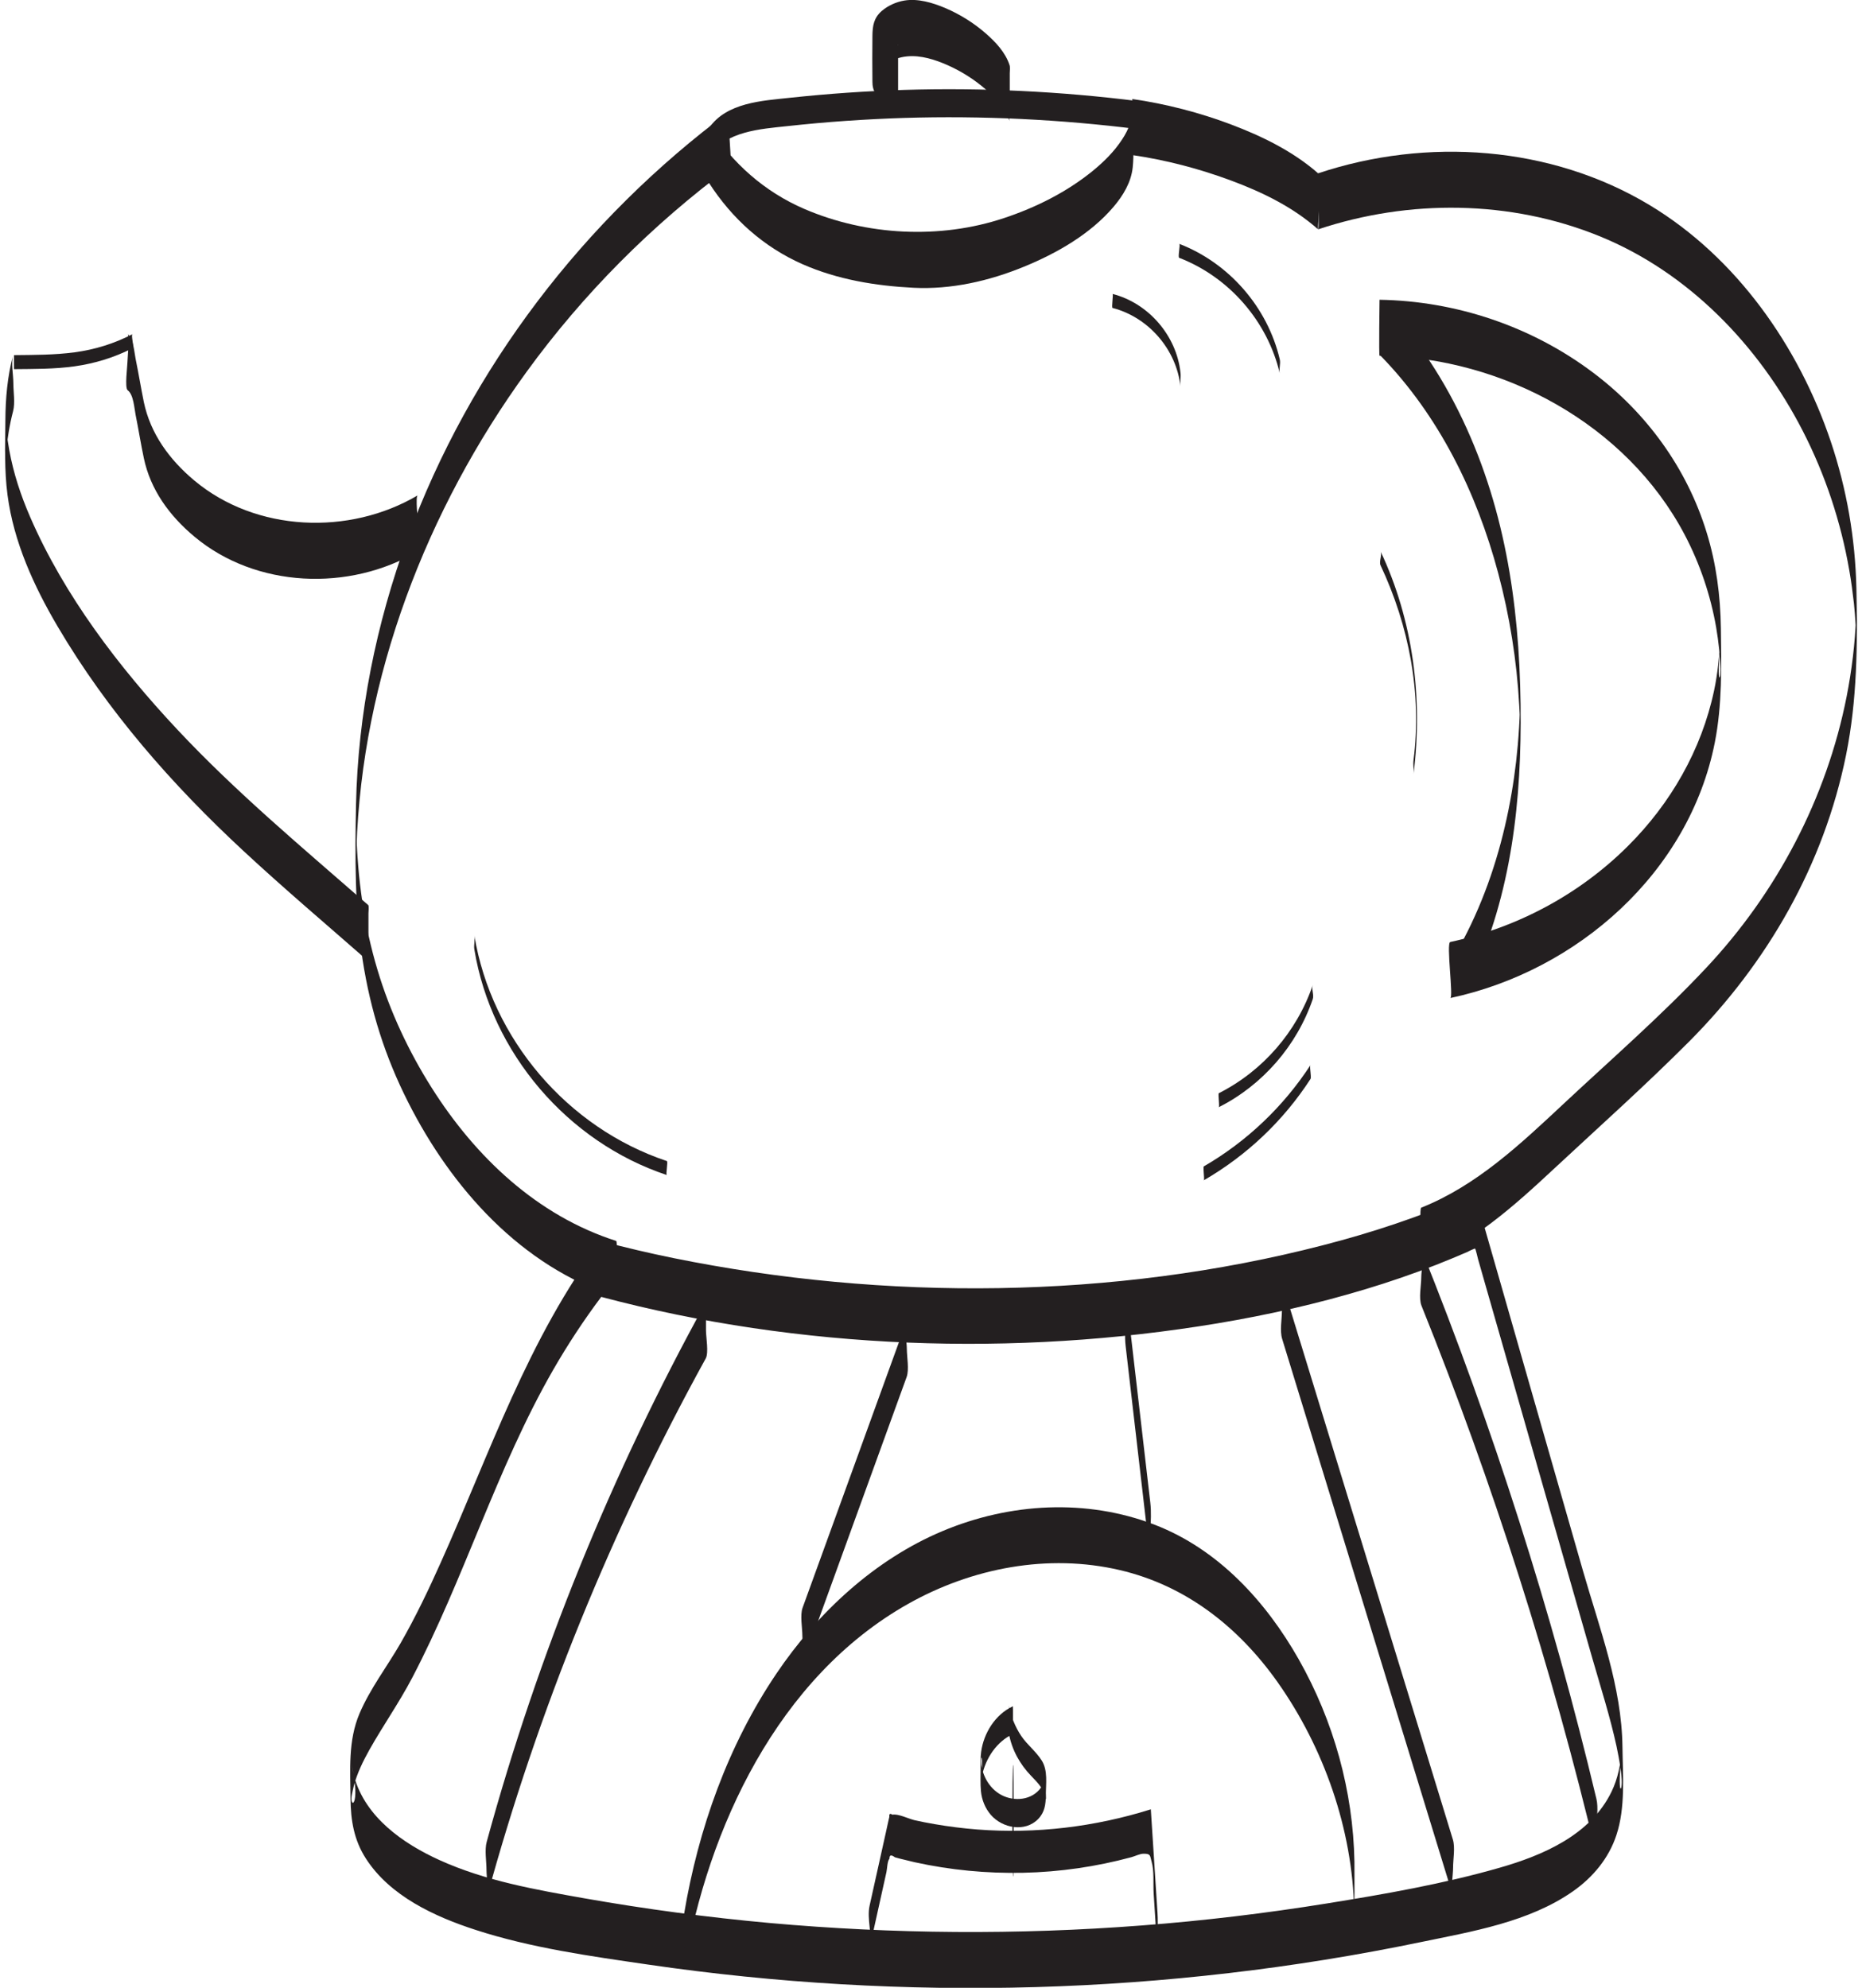 <?xml version="1.0" encoding="UTF-8"?>
<svg id="Layer_2" data-name="Layer 2" xmlns="http://www.w3.org/2000/svg" viewBox="0 0 166.11 177.32">
  <defs>
    <style>
      .cls-1 {
        fill: #231f20;
      }
    </style>
  </defs>
  <g id="Layer_1-2" data-name="Layer 1">
    <path class="cls-1" d="M53.64,115.69c17.73,4.71,36.89,5.37,54.97,2.36,4.48-.75,8.93-1.75,13.28-3.07,2.09-.63,4.15-1.34,6.18-2.13,.96-.38,1.92-.77,2.86-1.18-.02,0,.61-.31,.66-.29,.06,.03,.23,.81,.27,.95l.68,2.38c3.18,11.1,6.36,22.2,9.54,33.31,.74,2.57,1.56,5.13,2.13,7.75,.13,.62,.25,1.24,.34,1.87,.04,.28,.08,.55,.1,.83,.16,1.51-.47,2.04,.07-2.45-.16,1.34-.36,2.59-.96,3.82-1.87,3.85-6.12,5.67-10.01,6.78-5.02,1.44-10.25,2.35-15.4,3.18-5.47,.88-10.97,1.54-16.49,1.96-11.05,.85-22.16,.77-33.2-.22-5.51-.5-11-1.23-16.46-2.19-4.41-.78-8.89-1.56-12.99-3.42-3.26-1.48-6.59-3.81-7.61-7.43-.11-.4-.16-.8-.25-1.2,.89,3.99-.23,4.07,.05,2.76,.05-.25,.1-.5,.16-.74,.3-1.14,.82-2.2,1.39-3.22,1.22-2.17,2.65-4.2,3.81-6.41,4.68-8.93,7.54-18.69,12.57-27.46,1.3-2.26,2.73-4.44,4.29-6.52,.29-.39,.02-2.01,.02-2.5,0-.59,0-1.18,0-1.77,0-.14-.09-.64-.02-.73-6.52,8.7-9.91,18.9-14.31,28.7-1.09,2.44-2.25,4.86-3.58,7.18-1.21,2.1-2.71,4.04-3.66,6.27-1.03,2.43-.82,5.02-.8,7.61,.02,1.92,.31,3.68,1.37,5.32,2.15,3.35,6.15,5.19,9.8,6.37,4.95,1.61,10.24,2.34,15.38,3.09,11.43,1.67,23.01,2.34,34.55,2.01,11.54-.33,23.06-1.67,34.36-4.01,4.59-.95,9.68-1.79,13.6-4.54,1.77-1.24,3.19-2.94,3.87-5.01,.82-2.48,.57-5.29,.54-7.85-.06-5.37-2.04-10.57-3.51-15.68-1.66-5.79-3.32-11.58-4.98-17.37l-2.52-8.8-1.16-4.04-.61-2.14c-.08-.29-.14-.68-.27-.95-.29-.61-.17-.46-.79-.18-4.17,1.83-8.51,3.27-12.91,4.4-18.69,4.83-39.02,4.97-57.9,1.14-2.17-.44-4.33-.95-6.47-1.52,.06,.02-.02,2.3-.02,2.5,0,.21-.12,2.46,.02,2.5h0Z"/>
    <path class="cls-1" d="M61.02,175.72c2.11-12.67,8.39-26.11,20-32.65,5.69-3.2,12.47-4.51,18.88-3.01,5.91,1.38,10.6,5.09,14.07,9.99,4.14,5.86,6.7,13.15,6.83,20.35,.02,.95,.03-.81,.03-.9,0-1.14,.01-2.28,0-3.42-.12-6.33-1.85-12.55-4.97-18.06-2.93-5.17-7.18-9.81-12.81-11.99-6.12-2.37-12.98-1.97-18.99,.56s-11.11,7.24-14.8,12.71c-4.32,6.4-6.96,13.84-8.23,21.42-.27,1.63,.27,3.39,0,5h0Z"/>
    <path class="cls-1" d="M77.59,173.72l1.17-5.28,.32-1.44c.07-.32,.07-.97,.27-1.2-.01-.33,.15-.37,.49-.12l.44,.12c.44,.11,.88,.22,1.32,.32,3.18,.7,6.44,1.01,9.69,.94s6.5-.54,9.64-1.39c.34-.09,.75-.31,1.09-.31,.67-.01,.56,.2,.71,.69,.25,.84,.13,2.01,.19,2.89,.11,1.77,.23,3.53,.34,5.3-.06-.89,.08-2.48,0-3.62-.2-3.05-.39-6.1-.59-9.15v-.07c-5,1.57-10.25,2.2-15.47,1.8-1.28-.1-2.56-.26-3.83-.48-.6-.1-1.19-.22-1.78-.35-.52-.12-1.48-.6-1.98-.49-.21-.14-.3-.08-.27,.18l-.11,.48-.21,.96-.48,2.16-.96,4.32c-.27,1.2,.26,2.57,0,3.75h0Z"/>
    <path class="cls-1" d="M90.4,162.84v-.31c0-.44,0-.88,0-1.33,0-.13,0-.26,0-.39,0-.05,0-.11,0-.16v.07c0,.16-.01,.32-.01,.48,0,.44,0,.88,0,1.33v.31c0,.44,0,.88,0,1.33,0,.13,0,.26,0,.39,0,.05,0,.11,0,.16v-.07c0-.16,.01-.32,.01-.48,0-.44,0-.88,0-1.33h0Z"/>
    <path class="cls-1" d="M90.34,152.22c-1.55,.72-2.59,2.39-2.81,4.05-.07,.49-.05,.99-.05,1.49,0,.67-.03,1.35,.03,2.01,.07,.77,.37,1.53,.88,2.12,1.03,1.2,3.06,1.58,4.23,.37,.59-.61,.67-1.32,.68-2.12,0-1.02,.2-2.2-.37-3.1-.51-.81-1.3-1.4-1.83-2.19s-.92-1.75-1.1-2.72c.07,.38-.01,.86-.01,1.25s-.06,.85,.01,1.25c.27,1.46,.97,2.73,1.99,3.79,.46,.48,.96,.97,1.19,1.61,.03,.08,.05,.15,.07,.23v.05c.08,.43,.08,.14,.03-.87v-.97c0,.05-.02,.11-.03,.16-.02,.07-.04,.14-.06,.21-.1,.3-.27,.58-.48,.82-.89,1.01-2.48,1.04-3.57,.35-.55-.35-.99-.87-1.26-1.46-.14-.29-.24-.6-.3-.92-.02-.08-.03-.16-.04-.24-.1-.77,.23-1.32-.03,1.74,.02-.25,.04-.49,.1-.74,.32-1.54,1.3-3.03,2.75-3.7,.09-.04,.01-1.12,.01-1.25,0-.29,0-.59,0-.88,0-.04-.02-.36,0-.37h0Z"/>
    <path class="cls-1" d="M90.29,162.73v-.31c0-.29,0-.59,0-.88,0-.09,0-.17,0-.26,0-.04,0-.07,0-.11v.04c0,.11,0,.21,0,.32,0,.29,0,.59,0,.88v.31c0,.29,0,.59,0,.88,0,.09,0,.17,0,.26,0,.04,0,.07,0,.11v-.04c0-.11,0-.21,0-.32,0-.29,0-.59,0-.88h0Z"/>
    <path class="cls-1" d="M90.38,164.09s.02-2.5,0-2.5-.02,2.5,0,2.5h0Z"/>
    <path class="cls-1" d="M90.39,162.73v-.21c0-.29,0-.59,0-.88,0-.09,0-.17,0-.26,0-.04,0-.07,0-.11v.04c0,.11,0,.21,0,.32,0,.29,0,.59,0,.88v.21c0,.29,0,.59,0,.88,0,.09,0,.17,0,.26,0,.04,0,.07,0,.11v-.04c0-.11,0-.21,0-.32,0-.29,0-.59,0-.88h0Z"/>
    <path class="cls-1" d="M90.38,167.42c.07,0,.08-10,0-10s-.08,10,0,10h0Z"/>
    <path class="cls-1" d="M62.96,116.18c-8.38,15.21-14.96,31.37-19.54,48.12-.2,.73-.02,1.75-.02,2.5s.22,1.78,.02,2.5c4.58-16.75,11.16-32.91,19.54-48.12,.28-.51,.02-1.92,.02-2.5s0-1.18,0-1.77c0-.16-.09-.6-.02-.73h0Z"/>
    <path class="cls-1" d="M80.88,117.84c-3.09,8.53-6.18,17.05-9.28,25.58-.24,.66-.02,1.8-.02,2.5s.26,1.84,.02,2.5c3.09-8.53,6.18-17.05,9.28-25.58,.24-.66,.02-1.8,.02-2.5s-.26-1.84-.02-2.5h0Z"/>
    <path class="cls-1" d="M100.42,120.08c.73,6.32,1.47,12.64,2.2,18.97-.19-1.64,.19-3.35,0-5-.73-6.32-1.47-12.64-2.2-18.97,.19,1.64-.19,3.35,0,5h0Z"/>
    <path class="cls-1" d="M114.38,119.43c5.08,16.55,10.15,33.1,15.23,49.66-.2-.67,.02-1.8,.02-2.5,0-.75,.2-1.77-.02-2.5-5.08-16.55-10.15-33.1-15.23-49.66,.2,.67-.02,1.8-.02,2.5,0,.75-.2,1.77,.02,2.5h0Z"/>
    <path class="cls-1" d="M126.81,116.47c6.41,15.92,11.63,32.31,15.61,49.01-.17-.72,.02-1.75,.02-2.5s.16-1.73-.02-2.5c-3.98-16.7-9.2-33.08-15.61-49.01,.24,.59-.02,1.86-.02,2.5,0,.7-.24,1.84,.02,2.5h0Z"/>
    <path class="cls-1" d="M126.78,112.73c4.59-1.83,8.28-5.14,11.84-8.46,4.04-3.76,8.17-7.45,12.07-11.36,7.01-7.04,12.02-15.79,14-25.57,.99-4.89,1.03-9.88,.92-14.85-.1-4.45-.86-8.86-2.28-13.09-2.85-8.48-8.41-16.43-16.16-21.1-8.82-5.31-19.89-6.07-29.58-2.84-.14,.05-.02,2.28-.02,2.5s.14,2.46,.02,2.5c8.1-2.7,17.13-2.63,25.08,.6s14.24,9.76,18.15,17.37c2.01,3.91,3.41,8.13,4.16,12.47,.17,.97,.3,1.95,.41,2.93,.06,.62,.12,1.25,.15,1.88,.01,.26,.02,.53,.04,.79,.12,1.84,.09-3.92,0-1.51s-.38,4.79-.84,7.14c-1.79,9.08-6.23,17.51-12.56,24.24-4,4.26-8.45,8.13-12.72,12.12-3.83,3.58-7.73,7.27-12.67,9.24-.16,.06-.02,2.26-.02,2.5s.17,2.44,.02,2.5h0Z"/>
    <path class="cls-1" d="M123.09,31.73c10.99,.18,22,6.1,27.2,15.97,1.36,2.59,2.31,5.39,2.81,8.27,.11,.65,.2,1.31,.27,1.97,.05,.5,.07,1,.11,1.49,.09,1.08-.37,2.37,.01-2.44-.12,1.56-.25,3.09-.58,4.63-1.12,5.27-3.87,10.06-7.68,13.85-4.33,4.32-9.88,7.28-15.85,8.56-.38,.08,.3,4.94,0,5,11.35-2.42,21.31-11.2,23.6-22.8,.66-3.35,.59-6.78,.54-10.18-.04-2.9-.41-5.77-1.27-8.55-1.76-5.74-5.38-10.7-10.17-14.29-5.46-4.1-12.19-6.36-19.01-6.47,0,0-.07,5,0,5h0Z"/>
    <path class="cls-1" d="M123.16,31.73c5.21,5.34,8.58,12.23,10.49,19.38,1.03,3.85,1.66,7.81,1.88,11.79,.03,.47,.05,.93,.06,1.4,.07,2.29,.07-3.27,0-.99-.03,1.06-.1,2.13-.19,3.18-.17,1.92-.44,3.83-.82,5.72-.81,4.03-2.11,7.95-4.02,11.59-.28,.53-.02,1.9-.02,2.5s0,1.18,0,1.77c0,.17,.09,.6,.02,.73,3.95-7.54,5.08-15.92,5.1-24.32,.02-9.04-1.05-17.93-4.81-26.25-1.91-4.23-4.45-8.16-7.69-11.49,.23,.24-.02,2.13-.02,2.5,0,.59,0,1.18,0,1.77,0,.13-.07,.65,.02,.73h0Z"/>
    <path class="cls-1" d="M117.59,15.46c-2.25-1.97-5-3.31-7.78-4.36s-5.81-1.84-8.82-2.27c.2,.03-.27,4.96,0,5,3.01,.44,5.97,1.21,8.82,2.27s5.54,2.38,7.78,4.36c-.03-.02,.02-.81,.02-.73,0-.59,0-1.18,0-1.77s0-1.18,0-1.77c0-.12,.06-.66-.02-.73h0Z"/>
    <path class="cls-1" d="M100.99,13.83c.14,.76,.03,1.17,.04-1.79v-1.99c0,.1-.02,.21-.04,.31-.06,.21-.1,.42-.16,.62-.17,.51-.42,1-.72,1.45-.7,1.08-1.63,2-2.62,2.81-2.33,1.9-5.1,3.28-7.94,4.22-5.71,1.9-12.26,1.56-17.79-.82-3.56-1.53-6.43-4.09-8.52-7.34,.04,.07-.02,.75-.02,.73,0,.59,0,1.18,0,1.77s0,1.18,0,1.77c0,.17-.07,.6,.02,.73,2.06,3.2,4.87,5.73,8.36,7.27,3.11,1.37,6.52,1.93,9.89,2.1s6.74-.6,9.86-1.88c2.93-1.2,5.91-2.9,7.99-5.34,.85-1,1.57-2.18,1.71-3.52,.12-1.14,.04-2.33,.04-3.47,0-.87,.05-1.78-.1-2.65,.29,1.61-.29,3.38,0,5h0Z"/>
    <path class="cls-1" d="M54.95,110.69c-7.03-2.25-12.55-7.5-16.43-13.64-2.07-3.27-3.73-6.82-4.84-10.52-.6-2-1.05-4.05-1.36-6.12-.15-1.04-.28-2.08-.36-3.12-.05-.64-.1-1.28-.13-1.93-.01-.29,.01-.62-.03-.9,.05,.32-.05,2.89,0,1.22,.48-15.25,6.25-30.22,15.17-42.5,5.06-6.97,11.19-13.11,18.1-18.24,.24-.18,.02-2.17,.02-2.5s-.26-2.32-.02-2.5c-12.96,9.62-23.15,22.91-28.72,38.09-2.79,7.6-4.42,15.66-4.59,23.76-.09,4.61-.12,9.27,.59,13.84s2.03,8.68,4.05,12.67c3.9,7.72,10.13,14.69,18.56,17.39-.08-.03,.02-2.29,.02-2.5,0-.22,.14-2.45-.02-2.5h0Z"/>
    <path class="cls-1" d="M63.25,13.92c1.52-2.22,4.56-2.41,7-2.67,3.46-.38,6.94-.62,10.42-.73,6.97-.21,13.94,.13,20.86,1-.08-.01,.12-2.48,0-2.5-6.92-.87-13.89-1.21-20.86-1-3.4,.1-6.8,.34-10.18,.7-2.5,.27-5.67,.42-7.24,2.7-.39,.57,.38,1.94,0,2.5h0Z"/>
    <path class="cls-1" d="M80.13,4.03c-1.01,.49-2.12-.38-2.26-1.41v.34s.01-.1,0-.14V7.47c.12-1.44,1.74-2.32,3.05-2.44,1.23-.12,2.5,.29,3.61,.78,1.26,.56,2.44,1.31,3.47,2.22,.86,.76,1.69,1.66,2.06,2.77-.05-.14,.02-.64,.02-.73,0-.59,0-1.18,0-1.77s0-1.18,0-1.77c0-.22,.05-.53-.02-.73-.37-1.13-1.24-2.05-2.12-2.82-1.08-.94-2.31-1.71-3.63-2.27-1.12-.47-2.41-.86-3.63-.66-.73,.12-1.46,.45-2.02,.93-.71,.62-.82,1.32-.83,2.22-.01,1.36-.02,2.72,0,4.07,0,.4,.06,.75,.29,1.09,.44,.65,1.25,1.02,1.98,.66,.04-.02,.02-.82,.02-.73,0-.59,0-1.18,0-1.77s0-1.18,0-1.77c0-.08-.05-.72-.02-.73h0Z"/>
    <path class="cls-1" d="M1.17,31.67c-.51,1.93-.68,3.85-.69,5.85-.02,2.2-.1,4.44,.19,6.63,.55,4.2,2.35,8.13,4.48,11.75,4.44,7.53,10.17,14.07,16.56,20,3.63,3.37,7.41,6.57,11.14,9.84-.22-.19,.02-2.17,.02-2.5,0-.59,0-1.18,0-1.77,0-.12,.06-.66-.02-.73-5.81-5.08-11.76-10.03-17.04-15.67-5.19-5.54-10.08-11.94-13.12-18.95-.83-1.91-1.49-3.9-1.86-5.95-.1-.54-.18-1.08-.23-1.63-.03-.31-.03-.63-.07-.93-.04-.29-.16,4.53,.01,2.75,.12-1.25,.31-2.47,.63-3.69,.19-.73,.02-1.74,.02-2.5s-.22-1.77-.02-2.5h0Z"/>
    <path class="cls-1" d="M37.26,44.19c-6.1,3.6-14.42,3.28-19.93-1.33-2.21-1.85-3.91-4.17-4.5-7-.26-1.28-.47-2.57-.73-3.84-.12-.58-.19-1.82-.71-2.21,.19,.14-.02,2.2-.02,2.5,0,.34-.26,2.29,.02,2.5,.53,.39,.59,1.62,.71,2.21,.26,1.28,.46,2.57,.73,3.84,.59,2.83,2.29,5.15,4.5,7,5.5,4.61,13.83,4.93,19.93,1.33,.21-.12,.02-2.22,.02-2.5s-.23-2.38-.02-2.5h0Z"/>
    <path class="cls-1" d="M1.25,32.93c1.8-.02,3.6,0,5.39-.25s3.55-.78,5.18-1.62c.18-.09-.16-1.17,0-1.25-1.63,.84-3.36,1.38-5.18,1.62s-3.59,.23-5.39,.25c-.01,0,0,1.25,0,1.25h0Z"/>
    <path class="cls-1" d="M105.2,23c4.45,1.72,7.88,5.66,8.97,10.31-.09-.39,.09-.85,0-1.25-1.09-4.65-4.52-8.59-8.97-10.31,.13,.05-.15,1.19,0,1.25h0Z"/>
    <path class="cls-1" d="M99.25,27.47c3.21,.83,5.7,3.71,6.06,7-.04-.41,.05-.84,0-1.25-.36-3.29-2.86-6.18-6.06-7,.09,.02-.11,1.22,0,1.25h0Z"/>
    <path class="cls-1" d="M107.39,105.29c3.84-2.22,7.11-5.32,9.52-9.04,.07-.11,0-.49,0-.62s-.08-.51,0-.62c-2.42,3.71-5.69,6.82-9.52,9.04-.05,.03,0,.55,0,.62s.06,.6,0,.62h0Z"/>
    <path class="cls-1" d="M108.73,98.77c3.92-1.99,6.96-5.49,8.38-9.64,.13-.38-.13-.88,0-1.25-1.42,4.16-4.46,7.66-8.38,9.64-.05,.02,0,.56,0,.62s.05,.6,0,.62h0Z"/>
    <path class="cls-1" d="M123.16,50.43c2.54,5.4,3.7,11.44,2.94,17.39-.05,.41,.05,.84,0,1.25,.86-6.75-.03-13.71-2.94-19.89,.16,.34-.16,.91,0,1.25h0Z"/>
    <path class="cls-1" d="M42.32,84.71c1.52,9.21,8.31,17.16,17.17,20.11-.12-.04,.13-1.21,0-1.25-8.86-2.95-15.65-10.9-17.17-20.11,.07,.4-.07,.84,0,1.25h0Z"/>
  </g>
</svg>